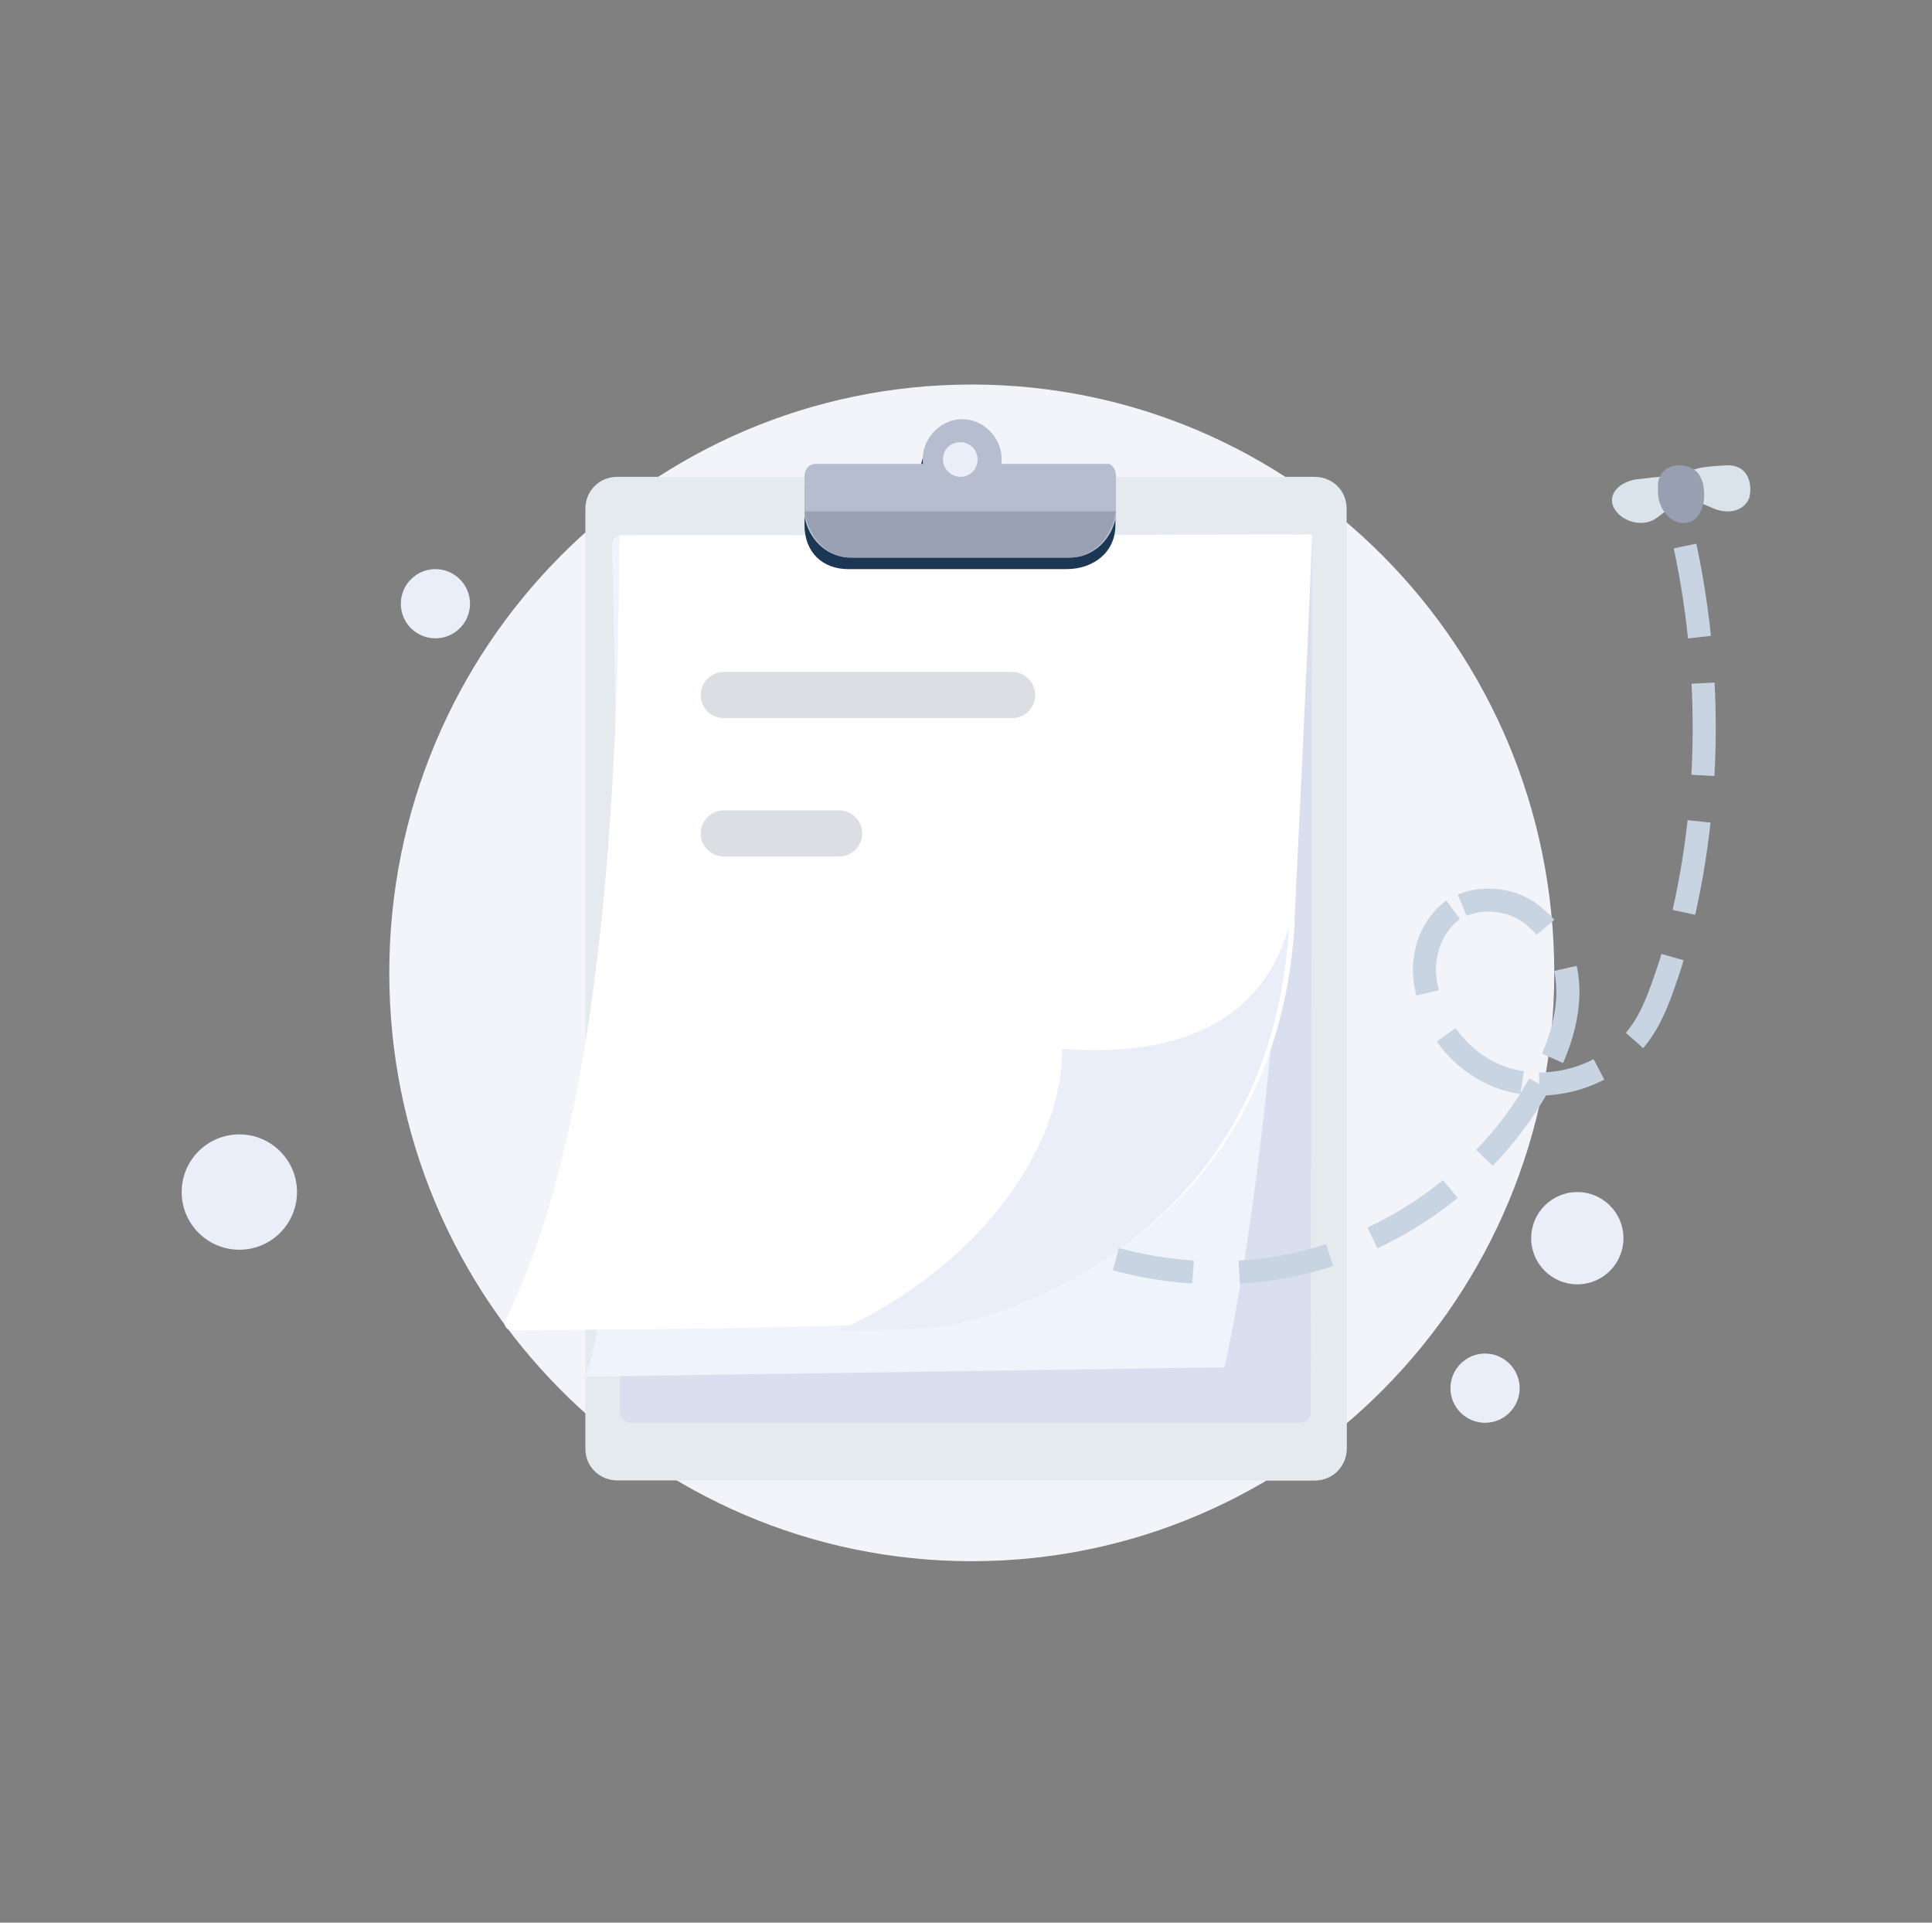 <?xml version="1.0" encoding="UTF-8"?>
<svg width="201px" height="200px" viewBox="0 0 201 200" version="1.1" xmlns="http://www.w3.org/2000/svg" xmlns:xlink="http://www.w3.org/1999/xlink">
    <rect x="0" y="0" width="201" height="200" fill="#808080" stroke="none"/>
    <title>空态_订单</title>
    <g id="图标层" stroke="none" stroke-width="1" fill="none" fill-rule="evenodd">
        <g id="画板" transform="translate(-87, -274)">
            <g id="空态_订单" transform="translate(87.5, 274)">
                <rect id="路径" x="0" y="0" width="200" height="200"></rect>
                <path d="M0,0 L200,0 L200,200 L0,200 L0,0 Z" id="矩形"></path>
                <rect id="路径" x="18.4" y="40" width="163.2" height="122.4"></rect>
                <path d="M163.6,124 C160.952,124 158.8,126.152 158.8,128.8 C158.8,131.456 160.952,133.6 163.6,133.6 C166.248,133.6 168.4,131.456 168.4,128.8 C168.4,126.152 166.248,124 163.6,124 Z" id="路径" fill="#EAEEF9"></path>
                <path d="M154,140.8 C152.016,140.8 150.4,142.424 150.4,144.4 C150.4,146.392 152.016,148 154,148 C155.992,148 157.6,146.392 157.6,144.4 C157.6,142.424 155.992,140.8 154,140.8 Z" id="路径" fill="#EAEEF9"></path>
                <path d="M44.8,59.2 C42.808,59.2 41.2,60.824 41.2,62.8 C41.2,64.792 42.808,66.4 44.8,66.4 C46.784,66.4 48.4,64.792 48.4,62.8 C48.4,60.824 46.784,59.2 44.8,59.2 Z" id="路径" fill="#EAEEF9"></path>
                <path d="M24.4,118 C21.088,118 18.4,120.688 18.4,124 C18.4,127.312 21.088,130 24.4,130 C27.712,130 30.4,127.312 30.4,124 C30.4,120.688 27.712,118 24.4,118 Z" id="路径" fill="#EAEEF9"></path>
                <path d="M100.6,40 C67.136,40 40,67.344 40,101.2 C40,135.056 67.136,162.4 100.6,162.4 C134.064,162.4 161.2,135.056 161.2,101.2 C161.2,67.344 134.064,40 100.6,40 Z" id="路径" fill="#F3F4FA"></path>
                <path d="M63.744,49.6 C61.792,49.6 60.4,51.12 60.4,52.912 L60.4,150.688 C60.4,152.616 61.928,154 63.744,154 L136.256,154 C138.208,154 139.6,152.48 139.6,150.688 L139.6,52.912 C139.6,50.976 138.072,49.6 136.256,49.6 L63.744,49.6 Z" id="路径" fill="#E5EAEF"></path>
                <path d="M135.696,55.6 L129.976,57.696 L64,148.16 L69.856,154 L136.256,154 C138.208,154 139.6,152.472 139.6,150.664 L139.6,59.36 L135.696,55.6 Z" id="路径" fill="#E5EAEF"></path>
                <path d="M134.744,148 C135.304,148 135.864,147.592 135.864,146.896 L136,56.72 C136,56.168 135.584,55.6 134.88,55.6 L65.12,55.6 C64.56,55.6 64,56.024 64,56.72 L64,146.896 C64,147.448 64.416,148 65.12,148 L134.744,148 Z" id="路径" fill="#D9DFEE"></path>
                <path d="M64.288,55.6 C63.736,55.6 63.176,56.016 63.176,56.712 C64.008,92.376 64.288,132.736 60.4,143.2 L126.888,142.232 C130.912,124.048 133.968,91.416 134.8,56.712 C134.8,56.16 134.384,55.6 133.688,55.6 L64.288,55.6 Z" id="路径" fill="#EFF3FB"></path>
                <path d="M134.192,96.168 C134.192,95.888 134.192,95.744 134.192,95.472 C135.307,72.491 135.909,59.2 136,55.6 L63.936,55.728 C63.845,94.507 59.896,121.693 52.088,137.288 C51.808,137.848 52.232,138.4 52.784,138.4 C69.792,138.256 80.664,138.128 87.776,137.848 C93.488,137.848 96.696,137.576 98.368,137.432 C101.992,137.008 132.096,129.952 134.192,96.168 Z" id="路径" fill="#FFFFFF"></path>
                <line x1="74.8" y1="72.3" x2="104.8" y2="72.3" id="路径" stroke="#939DAE" stroke-width="4.8" opacity="0.325" stroke-linecap="round" stroke-linejoin="round" stroke-dasharray="0,0"></line>
                <line x1="74.8" y1="86.7" x2="86.8" y2="86.7" id="路径" stroke="#939DAE" stroke-width="4.8" opacity="0.325" stroke-linecap="round" stroke-linejoin="round" stroke-dasharray="0,0"></line>
                <path d="M109.992,109.096 C110.128,118.864 101.976,131.424 86.8,138.4 C92.56,138.4 95.792,138.12 97.48,137.976 C101.136,137.568 131.632,130.448 133.6,96.4 C129.944,109.096 117.296,109.648 109.992,109.096 Z" id="路径" fill="#EAEEF9"></path>
                <g id="Path" transform="translate(83.2, 44.8)" fill="#1C3754">
                    <path d="M4.52,14.4 L27.272,14.4 C30.016,14.4 32.344,12.68 32.344,9.832 L32.344,5.992 C32.48,5.704 32.344,5.408 32.208,5.272 L31.52,4.56 C31.248,4.656 31.067,4.8 30.976,4.992 L20.28,4.992 C20.28,4.704 20.28,4.56 20.28,4.272 C20.28,1.992 18.368,0 16.176,0 C13.976,0 12.056,1.992 12.056,4.272 C12.056,4.56 12.056,4.704 12.2,4.84 L1.096,4.84 C0.552,4.84 0,5.272 0,6.128 L0,9.832 C0,12.68 1.92,14.4 4.52,14.4 Z" id="路径"></path>
                    <path d="M32.208,5.272 C32.208,5.128 32.208,5.128 32.208,5.272" id="路径"></path>
                </g>
                <path d="M84.296,48.256 C83.608,48.256 83.2,48.944 83.2,49.496 L83.2,53.056 C83.2,53.328 83.2,53.472 83.2,53.744 C83.608,56.072 85.52,58 87.984,58 L110.816,58 C113.28,58 115.192,56.072 115.6,53.744 C115.6,53.472 115.6,53.328 115.6,53.056 L115.6,49.496 C115.6,48.8 115.192,48.4 114.92,48.256 L103.704,48.256 C103.704,48.112 103.704,47.984 103.704,47.712 C103.704,45.512 101.792,43.6 99.608,43.6 C97.416,43.6 95.504,45.512 95.504,47.712 C95.504,47.84 95.504,47.984 95.504,48.256 L84.296,48.256 Z" id="路径" fill="#B5BDCF"></path>
                <path d="M99.4,46 C98.368,46 97.6,46.784 97.6,47.808 C97.6,48.832 98.504,49.6 99.4,49.6 C100.432,49.6 101.2,48.832 101.2,47.808 C101.2,46.784 100.432,46 99.4,46 Z" id="路径" fill="#EAEEF9"></path>
                <path d="M83.2,53.2 C83.608,55.824 85.536,58 88.008,58 L110.792,58 C113.264,58 115.192,55.824 115.6,53.2 L83.2,53.2 Z" id="路径" fill="#9AA1B2"></path>
                <g id="Path" stroke-dasharray="9.6,4.8" transform="translate(115.6, 56.8)" stroke="#C9D4E2" stroke-width="2.4">
                    <path d="M35.08,37.848 C32.584,39.64 31.616,43.088 32.312,45.968 C33.144,50.648 36.744,54.504 41.184,55.608 C42.104,55.84 43.064,55.952 44.04,55.96 C44.104,55.84 44.168,55.72 44.232,55.608 C45.76,52.992 46.864,49.968 47.008,46.936 C47.144,43.904 46.176,40.736 43.68,38.672 C41.464,36.608 37.72,36.192 35.08,37.848 Z" id="路径"></path>
                    <path d="M59.208,0 C62.264,14.312 61.848,29.456 57.688,43.488 C56.712,46.384 55.744,49.544 53.664,51.752 C51.376,54.456 47.624,55.968 44.04,55.96" id="路径"></path>
                    <path d="M44.04,55.96 C39.424,64.328 31.208,70.92 21.768,73.912 C14.696,76.112 7.072,76.112 0,74.184" id="路径"></path>
                </g>
                <path d="M178.808,48.424 C176.704,48.544 174.896,48.68 174.44,49.992 C174.144,51.304 175.496,51.952 177.456,52.752 C179.256,53.656 181.064,53.136 181.52,51.696 C181.816,50.248 181.368,48.16 178.808,48.424 Z" id="路径" fill="#DAE2EB"></path>
                <path d="M174.184,50.384 C173.432,49.232 172.224,49.616 169.664,49.872 C167.552,50.264 166.648,51.784 167.552,53.064 C168.304,54.216 170.416,54.976 171.92,53.832 C173.584,52.56 174.944,51.664 174.184,50.384 Z" id="路径" fill="#DAE2EB"></path>
                <g id="Path" transform="translate(172, 48.401)" fill="#989FB0">
                    <path d="M1.896,0.023 L1.896,0.023 L1.896,0.023 Z" id="路径"></path>
                    <path d="M0,1.815 C0,2.223 0,2.503 0,3.063 C0.16,4.863 1.576,6.239 2.992,5.967 C4.256,5.823 5.048,4.167 4.728,2.223 C4.728,1.951 4.576,1.543 4.416,1.255 C4.096,0.431 2.992,-0.121 1.896,0.023 C0.792,0.151 0.16,0.847 0,1.815 Z" id="路径"></path>
                </g>
            </g>
        </g>
    </g>
</svg>